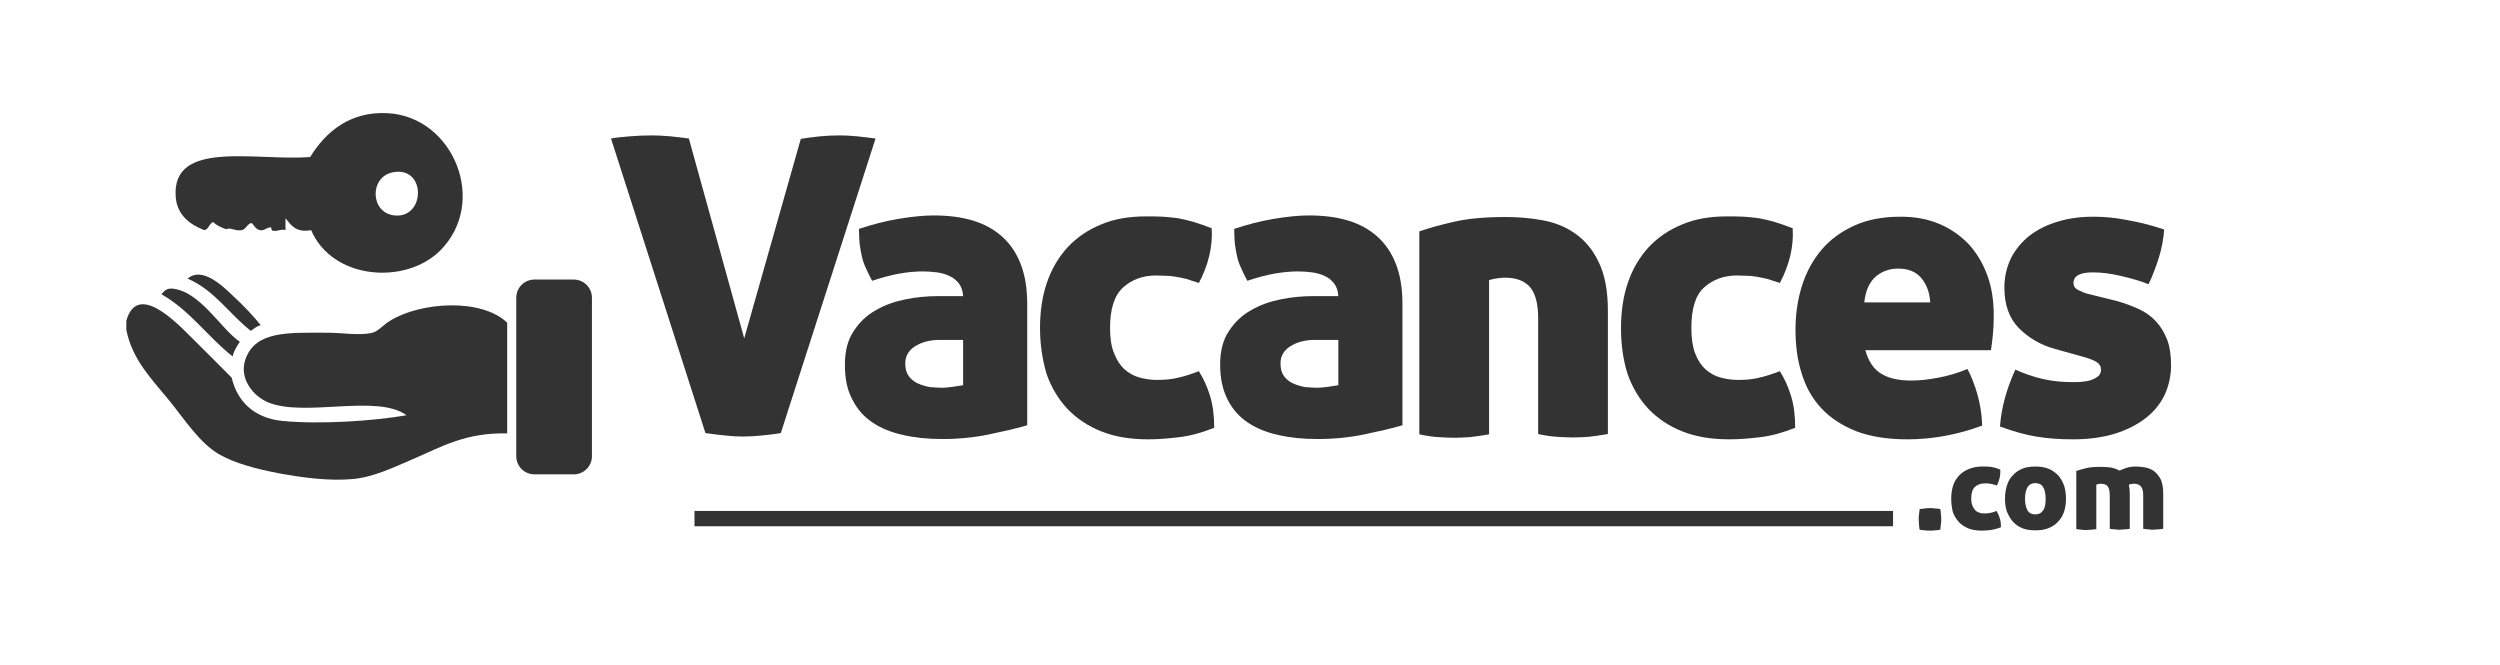 <?xml version="1.0" encoding="utf-8"?>
<!-- Generator: Adobe Illustrator 20.0.0, SVG Export Plug-In . SVG Version: 6.00 Build 0)  -->
<svg version="1.1" id="Calque_1" xmlns="http://www.w3.org/2000/svg" xmlns:xlink="http://www.w3.org/1999/xlink" x="0px" y="0px"
	 viewBox="0 0 799.5 212.6" enable-background="new 0 0 799.5 212.6" xml:space="preserve">
<path display="none" fill="#397DBD" d="M793.1,7.7c-3.5-3.5-8.2-5.4-13.1-5.4L20.2,1.5c0,0,0,0,0,0C10,1.5,1.7,9.8,1.7,20L1.5,193
	c0,4.9,1.9,9.6,5.4,13.1c3.5,3.5,8.2,5.4,13.1,5.4l759.8,0.8c0,0,0,0,0,0c10.2,0,18.5-8.3,18.5-18.5l0.2-173
	C798.5,15.9,796.5,11.2,793.1,7.7z"/>
<g display="none">
	<path display="inline" fill="#397DBD" d="M793.1,7.7c-3.5-3.5-8.2-5.4-13.1-5.4L20.2,1.5c0,0,0,0,0,0C10,1.5,1.7,9.8,1.7,20
		L1.5,193c0,4.9,1.9,9.6,5.4,13.1c3.5,3.5,8.2,5.4,13.1,5.4l130.3,0.1l629.4,0.6c0,0,0,0,0,0c10.2,0,18.5-8.3,18.5-18.5l0.1-47.1
		l0.2-125.9C798.5,15.9,796.5,11.2,793.1,7.7z"/>
	<linearGradient id="SVGID_1_" gradientUnits="userSpaceOnUse" x1="412.639" y1="211.993" x2="412.639" y2="44.384">
		<stop  offset="5.454550e-02" style="stop-color:#397DBD"/>
		<stop  offset="0.376" style="stop-color:#2A5897"/>
		<stop  offset="0.545" style="stop-color:#234889"/>
	</linearGradient>
	<path display="inline" fill="url(#SVGID_1_)" d="M782.8,212L692.4,73.3c0,0-40.4,7.3-42.5,28.1c-1.2-1-16.8-20.8-21-23.9
		c-22.9-5.6-41.2,14.8-41.2,14.8L573.3,73c-45.4-3.1-51.3,24.3-51.3,24.3l-14-18.6c-48.6-11.1-49.3,20.2-49.3,20.2
		s-17.5-21.8-16.9-22c-16.7-11.5-42.5,14-42.5,14L387.6,73c-34.4-0.4-52.4,23.3-52.4,23.3L321,76.1C295.9,72.8,282.1,89,282.1,89
		l-13.3-20.3c-3.9-1.7-19,18.6-19,18.6l-29.4-43l5.3,93.2l-37-45.5l-7.7,1.3l-39-47.5L56.7,62.8l38,46.9c0,0-0.2,4.7-3.7,1.7
		c-6.3-5.4-18.5-20.3-25.1-22.7C61,87,58,88.4,59.8,96.1c-1.6-0.9-6.5-4.9-8.2-2.1c-8.2,13.2-9.1,15.4-9.1,15.4l69.1,102.3
		L782.8,212z"/>
</g>
<path fill="#333333" d="M238,108.2l18.1-63.8c2-0.3,4.1-0.6,6.1-0.8c2.1-0.2,4.2-0.3,6.5-0.3c1.5,0,3.3,0.1,5.5,0.3
	c2.2,0.2,4.1,0.5,5.8,0.7l-30.3,94.2c-2.3,0.4-4.4,0.6-6.4,0.8c-2,0.2-3.9,0.3-5.7,0.3c-1.8,0-3.6-0.1-5.4-0.3
	c-1.8-0.2-4-0.4-6.6-0.8l-30.2-94.2c1.5-0.3,3.5-0.5,5.9-0.7c2.5-0.2,4.8-0.3,7.1-0.3c1.8,0,3.9,0.1,6.1,0.3
	c2.2,0.2,4.1,0.5,5.8,0.7L238,108.2z"/>
<g>
	<path fill-rule="evenodd" clip-rule="evenodd" fill="#333333" d="M99.5,73.6c-4.9,0.9-6.4-1.6-8.2-3.8c0,1.3,0,2.5,0,3.8
		c-1.2-0.6-3.2,0.8-4.4,0c-0.1-0.1-0.1-0.9-0.3-0.9c-1.4,0-2,1.2-3.5,0.9c-1.3-0.3-1.6-1.2-2.6-2.3c-1.6,0.3-1.7,2-3.2,2.3
		c-2.1,0.4-3.6-1-5-0.3c-1.6-0.6-3.1-1.2-4.1-2.3c-1.4,0.5-1.4,2.4-2.9,2.6c-4.8-1.9-8.6-4.9-9.1-10.5c-1.5-18.7,25.7-11.5,43-12.9
		c5-8.1,12.8-14.7,24.9-14c20.9,1.2,32.1,28.4,16.7,43.9C129.7,91.2,106.3,89.5,99.5,73.6z M126.2,68.9c9.9,1,10.2-15.9-0.6-13.8
		C118.1,56.6,118.3,68.1,126.2,68.9z"/>
	<path fill-rule="evenodd" clip-rule="evenodd" fill="#333333" d="M83.4,104c-1.4,0.3-2.2,1.2-3.2,1.8c-6.9-5.4-11.6-13-20.2-16.7
		c4.5-3.9,10.9,2,14.6,5.6C78.1,97.9,81.3,101.4,83.4,104z"/>
	<path fill-rule="evenodd" clip-rule="evenodd" fill="#333333" d="M76.7,109.3c-0.9,1.4-1.9,2.8-2.3,4.7c-8-6.3-13.7-14.8-22.8-19.9
		c1.1-1.1,1.5-1.9,3.5-1.8C64,93.1,70.6,105.2,76.7,109.3z"/>
	<path fill-rule="evenodd" clip-rule="evenodd" fill="#333333" d="M40.4,105.5c0-1,0-2,0-2.9c3.4-12.4,15.7,0.2,20.5,5
		c5.2,5.2,9.7,9.6,13.2,13.2c1.8,7.7,7.3,12.9,16.1,13.8c12.2,1.2,29.5,0,39.8-1.8c-9.3-6.9-32.5,0.7-44.2-4.1
		c-4.7-1.9-9.5-7.6-7.3-13.8c3.2-9.2,13.8-8.5,26.3-8.5c4.6,0,10.3,1,14.3,0c1.8-0.4,3.7-2.7,5.6-3.8c9.8-6.1,29.3-7.3,37.5,0.6
		c0,11.8,0,23.6,0,35.4c-13.4-0.3-21,4.3-30.1,8.2c-6.1,2.6-12.6,5.8-19.3,6.4c-7.6,0.7-16.3-0.5-23.4-1.8
		c-7.4-1.4-14.2-3.2-19.3-6.1c-6.2-3.6-10.8-10.8-15.8-17C48.4,121.1,42.3,115,40.4,105.5z"/>
</g>
<path fill="#333333" d="M270.2,116.6c0-4.3,0.9-7.9,2.8-10.7c1.8-2.8,4.2-5.1,7.1-6.7c2.9-1.7,6.1-2.8,9.6-3.5c3.5-0.7,6.9-1,10.3-1
	h8c-0.1-1.6-0.5-2.9-1.3-4c-0.8-1-1.8-1.9-3-2.4c-1.2-0.6-2.6-1-4.1-1.2c-1.5-0.2-3-0.3-4.6-0.3c-2.1,0-4.6,0.2-7.4,0.7
	c-2.8,0.5-5.7,1.3-8.7,2.3c-0.8-1.5-1.5-2.9-2-4.1c-0.6-1.2-1-2.5-1.3-3.8c-0.3-1.3-0.5-2.6-0.7-4c-0.1-1.4-0.2-2.9-0.2-4.7
	c4.2-1.4,8.4-2.5,12.6-3.2c4.2-0.7,7.9-1.1,11.3-1.1c4.6,0,8.7,0.5,12.4,1.6c3.7,1.1,6.8,2.8,9.4,5.1c2.6,2.3,4.6,5.2,6,8.8
	c1.4,3.6,2.1,7.8,2.1,12.7V136c-3.3,1-7.4,1.9-12.1,2.9c-4.7,1-9.8,1.5-15,1.5c-4.6,0-8.8-0.4-12.6-1.3c-3.8-0.8-7.1-2.2-9.8-4
	c-2.7-1.8-4.9-4.3-6.4-7.3C270.9,124.7,270.2,121,270.2,116.6z M301.3,124c0.8,0,1.9-0.1,3.4-0.3c1.5-0.2,2.6-0.4,3.3-0.5v-14.5
	h-7.5c-3.1,0-5.7,0.7-7.8,2c-2.1,1.3-3.2,3.2-3.2,5.5c0,1.8,0.4,3.1,1.2,4.2c0.8,1,1.8,1.8,3,2.3c1.2,0.5,2.5,0.9,3.8,1.1
	C298.9,123.9,300.1,124,301.3,124z"/>
<path fill="#333333" d="M332.6,104.9c0-5.3,0.7-10.1,2.2-14.5c1.5-4.4,3.7-8.1,6.6-11.3c2.9-3.1,6.5-5.6,10.7-7.3
	c4.2-1.8,9-2.6,14.5-2.6c1.8,0,3.6,0,5.3,0.1c1.7,0.1,3.3,0.3,4.9,0.5c1.6,0.3,3.3,0.7,5,1.2c1.7,0.5,3.6,1.2,5.7,2
	c0.2,3-0.1,6-0.8,8.9c-0.7,2.9-1.8,5.8-3.3,8.6c-1.5-0.5-2.8-0.9-4-1.3c-1.2-0.3-2.3-0.5-3.4-0.7c-1.1-0.2-2.1-0.3-3.1-0.3
	c-1,0-2.1-0.1-3.2-0.1c-4.2,0-7.7,1.3-10.5,3.8c-2.8,2.5-4.2,6.8-4.2,13c0,3.3,0.4,6,1.3,8.1c0.8,2.1,1.9,3.8,3.3,5.1
	c1.4,1.2,2.9,2.1,4.7,2.6c1.8,0.5,3.7,0.8,5.7,0.8c2.5,0,4.8-0.2,6.7-0.7c1.9-0.4,4.1-1.1,6.7-2.1c1.5,2.4,2.7,5,3.6,8
	c0.9,2.9,1.3,6.3,1.3,10.1c-4,1.6-7.7,2.6-11.1,3c-3.3,0.4-6.7,0.7-10,0.7c-5.6,0-10.6-0.8-14.9-2.5c-4.3-1.7-7.9-4.1-10.9-7.2
	c-2.9-3.1-5.2-6.9-6.7-11.2C333.4,115.2,332.6,110.3,332.6,104.9z"/>
<path fill="#333333" d="M390.2,116.6c0-4.3,0.9-7.9,2.8-10.7c1.8-2.8,4.2-5.1,7.1-6.7c2.9-1.7,6.1-2.8,9.6-3.5c3.5-0.7,6.9-1,10.3-1
	h8c-0.1-1.6-0.5-2.9-1.3-4c-0.8-1-1.8-1.9-3-2.4c-1.2-0.6-2.6-1-4.1-1.2c-1.5-0.2-3-0.3-4.6-0.3c-2.1,0-4.6,0.2-7.4,0.7
	c-2.8,0.5-5.7,1.3-8.7,2.3c-0.8-1.5-1.5-2.9-2-4.1c-0.6-1.2-1-2.5-1.3-3.8c-0.3-1.3-0.5-2.6-0.7-4c-0.1-1.4-0.2-2.9-0.2-4.7
	c4.2-1.4,8.4-2.5,12.6-3.2c4.2-0.7,7.9-1.1,11.3-1.1c4.6,0,8.7,0.5,12.4,1.6c3.7,1.1,6.8,2.8,9.4,5.1c2.6,2.3,4.6,5.2,6,8.8
	c1.4,3.6,2.1,7.8,2.1,12.7V136c-3.3,1-7.4,1.9-12.1,2.9c-4.7,1-9.8,1.5-15,1.5c-4.6,0-8.8-0.4-12.6-1.3c-3.8-0.8-7.1-2.2-9.8-4
	c-2.7-1.8-4.9-4.3-6.4-7.3C391,124.7,390.2,121,390.2,116.6z M421.3,124c0.8,0,1.9-0.1,3.4-0.3c1.5-0.2,2.6-0.4,3.3-0.5v-14.5h-7.5
	c-3.1,0-5.7,0.7-7.8,2c-2.1,1.3-3.2,3.2-3.2,5.5c0,1.8,0.4,3.1,1.2,4.2c0.8,1,1.8,1.8,3,2.3c1.2,0.5,2.5,0.9,3.8,1.1
	C418.9,123.9,420.2,124,421.3,124z"/>
<path fill="#333333" d="M481.5,69.4c3.9,0,7.7,0.3,11.6,1c3.9,0.7,7.4,2,10.5,4.2c3.1,2.1,5.7,5.1,7.6,9.1c2,4,3,9.2,3,15.7v39.4
	c-2.3,0.4-4.4,0.7-6.2,0.9c-1.8,0.1-3.5,0.2-4.9,0.2c-1.5,0-3.2-0.1-5-0.2c-1.8-0.1-3.9-0.4-6.2-0.9v-37c0-4.7-0.9-8-2.6-10
	c-1.8-2-4.4-3-8-3c-1,0-2,0.1-3.1,0.3c-1.1,0.2-1.8,0.4-2,0.5v49.3c-2.3,0.4-4.3,0.7-6.2,0.9c-1.8,0.1-3.5,0.2-4.9,0.2
	c-1.5,0-3.2-0.1-5-0.2c-1.8-0.1-3.9-0.4-6.2-0.9V74c3.1-1.1,6.8-2.1,11.2-3.1C469.4,69.9,474.9,69.4,481.5,69.4z"/>
<path fill="#333333" d="M518.4,104.9c0-5.3,0.7-10.1,2.2-14.5c1.5-4.4,3.7-8.1,6.6-11.3c2.9-3.1,6.5-5.6,10.7-7.3
	c4.2-1.8,9-2.6,14.5-2.6c1.8,0,3.6,0,5.3,0.1c1.7,0.1,3.3,0.3,4.9,0.5c1.6,0.3,3.3,0.7,5,1.2c1.7,0.5,3.6,1.2,5.7,2
	c0.2,3-0.1,6-0.8,8.9c-0.7,2.9-1.8,5.8-3.3,8.6c-1.5-0.5-2.8-0.9-4-1.3c-1.2-0.3-2.3-0.5-3.4-0.7c-1.1-0.2-2.1-0.3-3.1-0.3
	c-1,0-2.1-0.1-3.2-0.1c-4.2,0-7.7,1.3-10.5,3.8c-2.8,2.5-4.1,6.8-4.1,13c0,3.3,0.4,6,1.2,8.1c0.8,2.1,1.9,3.8,3.3,5.1
	c1.4,1.2,2.9,2.1,4.7,2.6c1.8,0.5,3.7,0.8,5.7,0.8c2.5,0,4.8-0.2,6.7-0.7c1.9-0.4,4.1-1.1,6.7-2.1c1.5,2.4,2.7,5,3.6,8
	c0.9,2.9,1.3,6.3,1.3,10.1c-4,1.6-7.7,2.6-11.1,3c-3.3,0.4-6.7,0.7-10,0.7c-5.6,0-10.6-0.8-14.9-2.5c-4.3-1.7-7.9-4.1-10.9-7.2
	c-2.9-3.1-5.2-6.9-6.7-11.2C519.1,115.2,518.4,110.3,518.4,104.9z"/>
<path fill="#333333" d="M596.5,111.9c1,3.6,2.7,6.2,5.1,7.6c2.4,1.5,5.6,2.2,9.6,2.2c2.6,0,5.4-0.3,8.6-0.9c3.2-0.6,6.3-1.5,9.4-2.8
	c1.2,2.3,2.3,5,3.2,8.2c0.9,3.2,1.4,6.5,1.5,9.9c-7.8,2.9-15.8,4.4-24,4.4c-6.3,0-11.8-0.9-16.3-2.6c-4.5-1.8-8.2-4.2-11.1-7.3
	c-2.9-3.1-5-6.8-6.3-11.1c-1.4-4.3-2-9-2-14.1c0-5,0.7-9.7,2.1-14.1c1.4-4.4,3.5-8.2,6.3-11.5c2.8-3.3,6.3-5.8,10.5-7.7
	c4.2-1.9,9.1-2.8,14.8-2.8c4.7,0,8.8,0.8,12.5,2.4c3.7,1.6,6.7,3.8,9.3,6.5c2.5,2.8,4.5,6.1,5.9,10c1.4,3.9,2,8.1,2,12.7
	c0,2.4-0.1,4.5-0.3,6.4c-0.2,1.9-0.4,3.4-0.6,4.7H596.5z M607,85.9c-2.8,0-5.2,0.9-7.2,2.6c-2,1.8-3.2,4.5-3.6,8.2h21.1
	c-0.2-3.1-1.1-5.6-2.8-7.7C612.8,86.9,610.3,85.9,607,85.9z"/>
<path fill="#333333" d="M676.7,96.2c2.6,0.7,5,1.6,7.2,2.6c2.2,1,4,2.3,5.5,3.9c1.5,1.6,2.7,3.5,3.6,5.8c0.9,2.3,1.3,5.1,1.3,8.3
	c0,3.3-0.7,6.5-2,9.4c-1.4,2.9-3.4,5.4-6.1,7.5c-2.7,2.1-6,3.8-9.9,5c-3.9,1.2-8.4,1.8-13.5,1.8c-4.2,0-8.1-0.3-11.7-0.9
	c-3.6-0.6-7.4-1.7-11.5-3.2c0.4-6,2.1-12,4.9-18.2c2.8,1.3,5.8,2.3,8.8,3c3.1,0.7,6.2,1,9.2,1c1.1,0,2.2,0,3.3-0.1
	c1.1-0.1,2.2-0.3,3-0.6c0.9-0.3,1.6-0.7,2.2-1.2c0.6-0.5,0.9-1.2,0.9-2.1c0-1.1-0.6-2-1.7-2.6c-1.1-0.6-2.5-1.1-4-1.5l-9-2.5
	c-4.7-1.3-8.5-3.6-11.6-6.7c-3.1-3.2-4.6-7.5-4.6-12.9c0-3.4,0.7-6.5,2.1-9.4c1.4-2.8,3.4-5.2,5.9-7.2c2.6-2,5.6-3.5,9-4.5
	c3.5-1.1,7.3-1.6,11.5-1.6c3.3,0,7,0.3,10.9,1.1c4,0.7,7.9,1.7,11.7,3c-0.2,2.8-0.7,5.8-1.7,9c-1,3.2-2.1,6-3.3,8.5
	c-2.4-1-5.2-1.8-8.6-2.6c-3.3-0.8-6.4-1.2-9.2-1.2c-4.1,0-6.2,1.1-6.2,3.4c0,1,0.5,1.7,1.4,2.2c1,0.5,2.1,1,3.3,1.3L676.7,96.2z"/>
<g>
	<path fill="#333333" d="M617.2,162.5c0.5,0,1,0,1.6,0.1c0.5,0,1.1,0.1,1.7,0.2c0.1,0.6,0.2,1.1,0.2,1.7c0.1,0.5,0.1,1,0.1,1.6
		c0,0.5,0,1-0.1,1.6c-0.1,0.5-0.1,1.1-0.2,1.7c-0.6,0.1-1.1,0.2-1.7,0.2c-0.5,0.1-1,0.1-1.6,0.1c-0.5,0-1,0-1.6-0.1
		c-0.5,0-1.1-0.1-1.7-0.2c-0.1-0.6-0.2-1.1-0.2-1.7c0-0.5-0.1-1.1-0.1-1.6c0-0.5,0-1,0.1-1.6c0.1-0.5,0.1-1.1,0.2-1.7
		c0.6-0.1,1.1-0.1,1.7-0.2C616.2,162.5,616.7,162.5,617.2,162.5z"/>
	<path fill="#333333" d="M624,159.5c0-1.5,0.2-2.9,0.6-4.2c0.4-1.3,1.1-2.3,1.9-3.2c0.8-0.9,1.9-1.6,3.1-2.1
		c1.2-0.5,2.6-0.8,4.2-0.8c0.5,0,1,0,1.5,0c0.5,0,1,0.1,1.4,0.1c0.5,0.1,0.9,0.2,1.4,0.3c0.5,0.2,1,0.3,1.6,0.6c0,0.9,0,1.7-0.2,2.6
		c-0.2,0.8-0.5,1.7-0.9,2.5c-0.4-0.2-0.8-0.3-1.2-0.4c-0.3-0.1-0.7-0.2-1-0.2c-0.3-0.1-0.6-0.1-0.9-0.1c-0.3,0-0.6,0-0.9,0
		c-1.2,0-2.2,0.4-3,1.1c-0.8,0.7-1.2,2-1.2,3.7c0,0.9,0.1,1.7,0.4,2.3c0.2,0.6,0.6,1.1,0.9,1.5c0.4,0.4,0.8,0.6,1.4,0.8
		c0.5,0.2,1.1,0.2,1.6,0.2c0.7,0,1.4-0.1,1.9-0.2c0.5-0.1,1.2-0.3,1.9-0.6c0.4,0.7,0.8,1.5,1,2.3c0.3,0.8,0.4,1.8,0.4,2.9
		c-1.2,0.5-2.2,0.7-3.2,0.9c-1,0.1-1.9,0.2-2.9,0.2c-1.6,0-3-0.2-4.3-0.7c-1.2-0.5-2.3-1.2-3.1-2.1c-0.8-0.9-1.5-2-1.9-3.2
		C624.2,162.4,624,161,624,159.5z"/>
	<path fill="#333333" d="M641.2,159.5c0-1.5,0.2-2.9,0.6-4.2c0.4-1.3,1-2.4,1.9-3.3c0.8-0.9,1.8-1.6,3-2.1c1.2-0.5,2.6-0.7,4.2-0.7
		c1.6,0,3,0.2,4.2,0.7c1.2,0.5,2.2,1.2,3.1,2.1c0.8,0.9,1.4,2,1.9,3.3c0.4,1.3,0.6,2.7,0.6,4.2c0,1.5-0.2,2.9-0.6,4.1
		c-0.4,1.2-1,2.3-1.9,3.2c-0.8,0.9-1.8,1.6-3.1,2.1c-1.2,0.5-2.6,0.7-4.2,0.7c-1.6,0-3-0.2-4.2-0.7c-1.2-0.5-2.2-1.2-3-2.1
		c-0.8-0.9-1.4-2-1.9-3.2C641.4,162.4,641.2,161.1,641.2,159.5z M654.2,159.5c0-1.6-0.3-2.9-0.8-3.7c-0.5-0.9-1.4-1.3-2.5-1.3
		c-1.1,0-1.9,0.4-2.5,1.3c-0.5,0.9-0.8,2.1-0.8,3.7c0,1.6,0.3,2.8,0.8,3.7c0.5,0.9,1.4,1.3,2.5,1.3c1.1,0,1.9-0.4,2.5-1.3
		C654,162.4,654.2,161.1,654.2,159.5z"/>
	<path fill="#333333" d="M671.9,149.3c1,0,2.1,0.1,3.1,0.2c1,0.2,1.9,0.5,2.8,1c0.7-0.3,1.4-0.6,2.3-0.9c0.9-0.3,1.9-0.4,3-0.4
		c1,0,2,0.1,3,0.3c1,0.2,2,0.6,2.8,1.2c0.8,0.6,1.5,1.5,2.1,2.6c0.5,1.1,0.8,2.6,0.8,4.5v11.3c-0.7,0.1-1.2,0.2-1.8,0.2
		c-0.5,0-1,0.1-1.4,0.1c-0.4,0-0.9,0-1.4-0.1c-0.5,0-1.1-0.1-1.8-0.2v-10.6c0-1.3-0.2-2.3-0.7-2.9c-0.5-0.6-1.2-0.9-2.2-0.9
		c-0.4,0-0.7,0-1,0.1c-0.3,0.1-0.6,0.1-0.7,0.2c0.2,0.9,0.3,1.9,0.3,3v11.1c-0.7,0.1-1.2,0.2-1.8,0.2c-0.5,0-1,0.1-1.4,0.1
		c-0.4,0-0.9,0-1.4-0.1c-0.5,0-1.1-0.1-1.8-0.2v-10.6c0-1.3-0.2-2.3-0.6-2.9c-0.4-0.6-1.2-0.9-2.2-0.9c-0.3,0-0.6,0-0.9,0.1
		c-0.3,0.1-0.5,0.1-0.6,0.2v14.2c-0.7,0.1-1.3,0.2-1.8,0.2c-0.5,0-1,0.1-1.4,0.1c-0.4,0-0.9,0-1.4-0.1c-0.5,0-1.1-0.1-1.8-0.2v-18.6
		c0.9-0.3,1.9-0.6,3.2-0.9C668.4,149.4,670,149.3,671.9,149.3z"/>
</g>
<path fill="#333333" d="M301.6,106.9c2.7,0.2,5.5,0.4,8.2,0.6v-0.6H301.6z"/>
<rect x="222.1" y="163.4" fill="#333333" width="383.3" height="4.9"/>
<path fill-rule="evenodd" clip-rule="evenodd" fill="#333333" d="M189.3,145.9c0,3.2-2.6,5.8-5.8,5.8h-12.6c-3.2,0-5.8-2.6-5.8-5.8
	V95.2c0-3.2,2.6-5.8,5.8-5.8h12.6c3.2,0,5.8,2.6,5.8,5.8V145.9z"/>
</svg>
